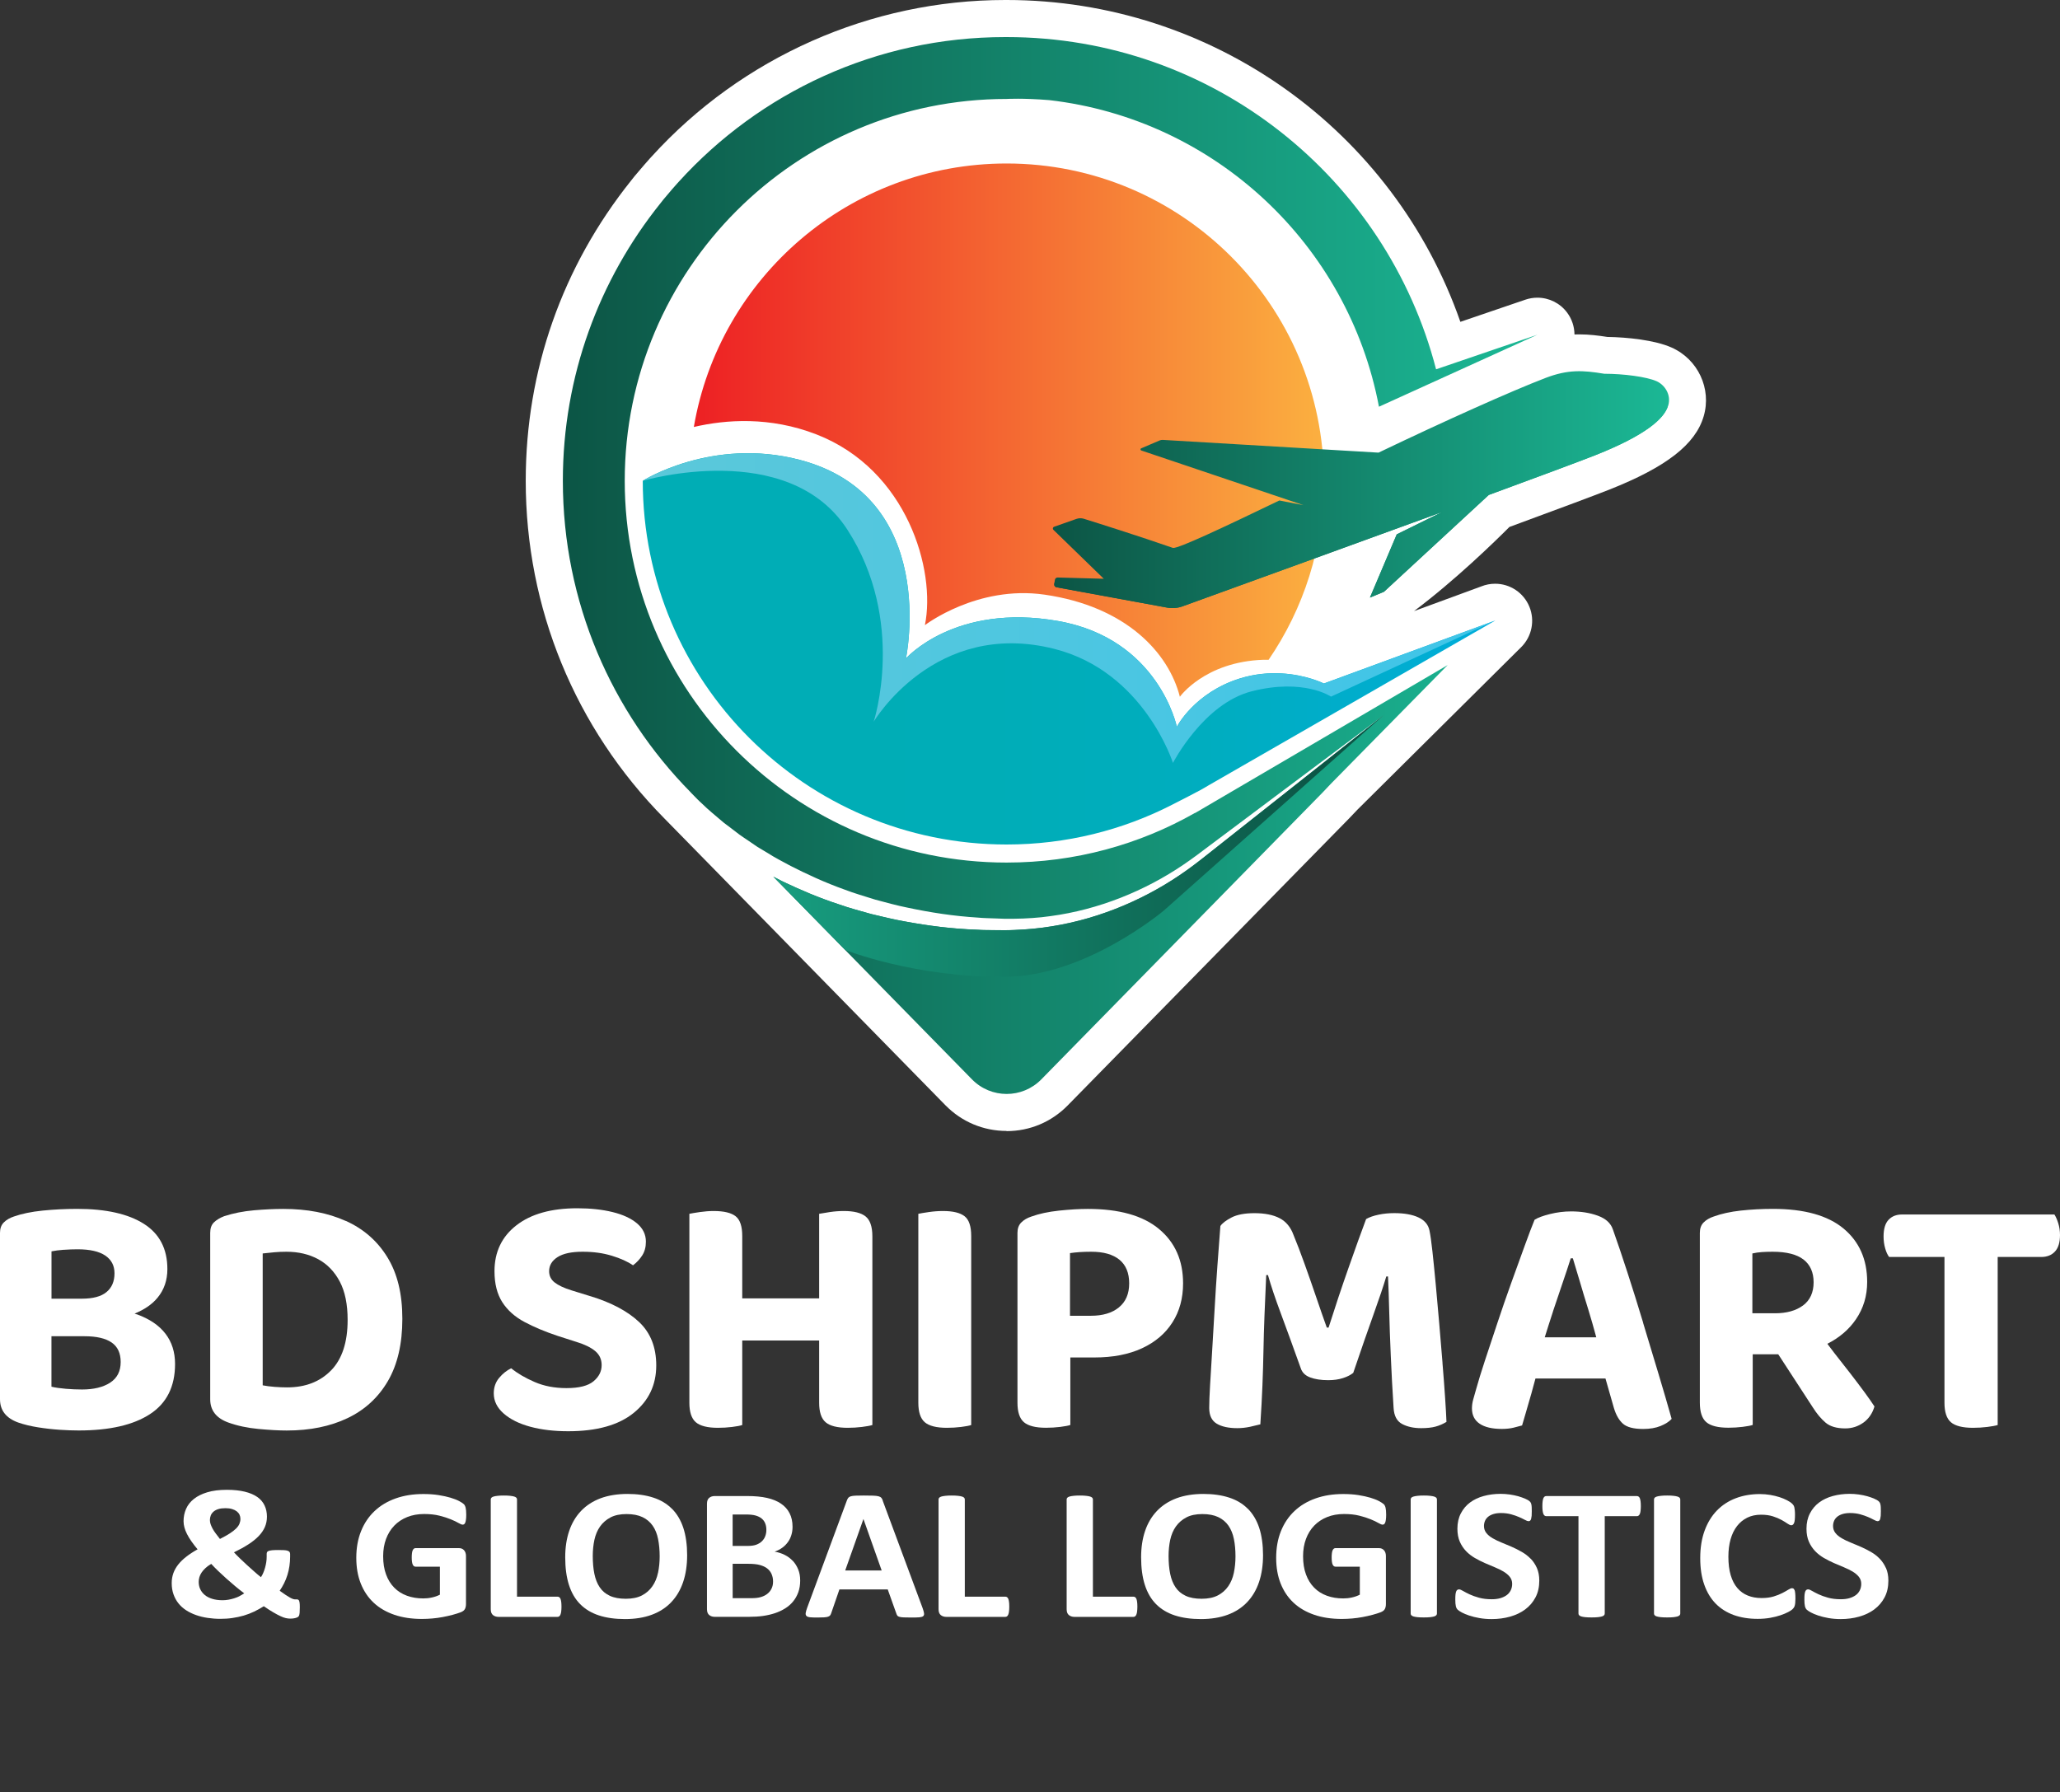 <?xml version="1.0" encoding="UTF-8"?><svg xmlns="http://www.w3.org/2000/svg" width="480" height="417.65" xmlns:xlink="http://www.w3.org/1999/xlink" viewBox="0 0 480 417.65"><rect x="0" y="0" width="480" height="417.65" fill="#333333" stroke="none"/><defs><style>.cls-1{fill:url(#linear-gradient-2);}.cls-2{fill:#fff;}.cls-3{fill:url(#linear-gradient-4);}.cls-4{fill:url(#linear-gradient-3);}.cls-5{isolation:isolate;}.cls-6{fill:url(#New_Gradient_Swatch_1-2);}.cls-7,.cls-8,.cls-9{mix-blend-mode:screen;}.cls-8{fill:url(#New_Gradient_Swatch_1-3);}.cls-10{fill:url(#linear-gradient);}.cls-11{fill:url(#New_Gradient_Swatch_1);}.cls-9{fill:url(#linear-gradient-5);}</style><linearGradient id="linear-gradient" x1="180.35" y1="174.16" x2="279.75" y2="174.16" gradientUnits="userSpaceOnUse"><stop offset="0" stop-color="#418ecc"/><stop offset="1" stop-color="#71cbd2"/></linearGradient><linearGradient id="linear-gradient-2" x1="161.67" y1="100.23" x2="308.48" y2="100.23" gradientUnits="userSpaceOnUse"><stop offset="0" stop-color="#ed2024"/><stop offset="1" stop-color="#fbb040"/></linearGradient><linearGradient id="linear-gradient-3" x1="131.14" y1="131.77" x2="358.23" y2="131.77" gradientUnits="userSpaceOnUse"><stop offset="0" stop-color="#0c5545"/><stop offset="1" stop-color="#1bb895"/></linearGradient><linearGradient id="New_Gradient_Swatch_1" x1="309.09" y1="197.18" x2="132.76" y2="197.18" gradientUnits="userSpaceOnUse"><stop offset="0" stop-color="#0c5545"/><stop offset="1" stop-color="#1bb895"/></linearGradient><linearGradient id="linear-gradient-4" x1="149.78" y1="151.21" x2="348.37" y2="151.21" gradientUnits="userSpaceOnUse"><stop offset="0" stop-color="#00adb5"/><stop offset=".41" stop-color="#00adb7"/><stop offset=".66" stop-color="#00adbf"/><stop offset=".87" stop-color="#00adce"/><stop offset="1" stop-color="#00addc"/></linearGradient><linearGradient id="linear-gradient-5" x1="329.93" y1="141.71" x2="83.52" y2="141.71" gradientUnits="userSpaceOnUse"><stop offset="0" stop-color="#41c5e7"/><stop offset="1" stop-color="#65c9d5"/></linearGradient><linearGradient id="New_Gradient_Swatch_1-2" x1="245.31" y1="114.12" x2="388.88" y2="114.12" xlink:href="#New_Gradient_Swatch_1"/><linearGradient id="New_Gradient_Swatch_1-3" x1="245.64" y1="118.13" x2="388.68" y2="118.13" xlink:href="#New_Gradient_Swatch_1"/></defs><g class="cls-5"><g id="Layer_1"><g class="cls-7"><path class="cls-2" d="M234.54,263.55c-5.39,0-10.44-2.12-14.23-5.97l-65.52-66.87c-20.81-21.08-32.29-49.03-32.29-78.67,0-25.71,8.5-49.9,24.57-69.98.15-.18.25-.31.34-.43.17-.21.33-.42.5-.63.18-.22.35-.42.53-.62l.23-.27c.88-1.05,1.8-2.11,2.77-3.2.08-.09.38-.41.38-.41h0C172.89,13.3,202.93,0,234.21,0h.33c47.94,0,90.18,30.4,105.74,75l15.16-5.17c.92-.31,1.86-.46,2.79-.46,2.67,0,5.26,1.24,6.92,3.47,1.13,1.51,1.7,3.3,1.72,5.1.36-.01.72-.02,1.09-.02,2.34,0,4.53.28,6.57.6,4.63.06,11.05.73,14.95,2.46,6.17,2.73,9.39,9.62,7.49,16.04-1.92,6.55-8.71,11.82-21.99,17.08-3.51,1.38-11.13,4.23-23.27,8.7-3.45,3.46-12.63,12.4-22.23,19.61l15.68-5.76c1.02-.41,2.11-.62,3.22-.62,3.5,0,6.65,2.11,7.98,5.35,1.33,3.23.58,6.95-1.9,9.42l-38.15,37.87s-1.94,2.05-1.98,2.08l-65.55,66.86c-3.79,3.86-8.84,5.98-14.23,5.98Z"/></g><g class="cls-7"><path class="cls-2" d="M371.68,93.73c-2.04-.9-6.76-1.53-10.79-1.53-4.43-.73-7.49-.91-12.15.87-2.84,1.09-6.74,2.73-11.25,4.72,5.63-8.07,9.61-13.68,9.61-13.68l-20.93,7.14c-10.22-39.48-46.05-68.64-88.73-68.64-.05,0-.09,0-.14,0s-.1,0-.15,0c-26.72,0-50.73,11.52-67.39,29.85-.1.11-.19.21-.29.31-.77.86-1.52,1.73-2.26,2.61-.21.26-.44.51-.64.76-.24.29-.47.6-.7.89-12.56,15.69-20.1,35.59-20.1,57.26,0,25.1,10.1,47.84,26.44,64.39l58.08,59.27c3.93,4,10.37,4,14.31,0l58.11-59.27,1.75-1.84,33.91-33.65s-.02,0-.03.02l-35.32,12.98s-.93-.47-2.53-.97c-.87-.27,2.55-6.18,7.89-14.49,12.16-6.42,28.69-23.5,28.69-23.5,10.2-3.75,18.54-6.85,22.06-8.24,10.45-4.13,14.2-7.57,14.97-10.2.7-2.34-.83-4.34-2.4-5.04Z"/></g><path class="cls-10" d="M190.05,166.76l89.69,3.8c-12.49,9.68-28.18,15.43-45.21,15.43-21.41,0-40.7-9.1-54.19-23.64l9.7,4.41Z"/><path class="cls-1" d="M308.48,112.04c0,15.47-4.75,29.84-12.88,41.71-.41-.01-.81-.01-1.21,0-13.67.46-19.47,8.62-19.47,8.62-2.6-10.22-12.5-21.06-31.56-23.8-15.66-2.25-27.85,7.11-27.85,7.11,2.61-12.77-4.13-36.22-25.25-44.44-10.87-4.23-21.16-3.47-28.59-1.74,5.94-34.86,36.31-61.4,72.87-61.4,40.84,0,73.94,33.11,73.94,73.94Z"/><path class="cls-4" d="M278.46,189.43c-12.95,7.37-27.94,11.58-43.92,11.58-49.14,0-88.97-39.83-88.97-88.97S185.4,23.06,234.54,23.06c0,0,3.78-.23,9.93.27,38.63,4.45,69.71,33.7,76.84,71.45l36.92-16.78-23.61,8.06c-11.53-44.53-51.95-77.42-100.08-77.42-.05,0-.1,0-.15,0-.06,0-.12,0-.17,0-30.13,0-57.23,12.99-76.02,33.67-.11.12-.22.23-.32.35-.87.97-1.72,1.95-2.55,2.95-.24.29-.49.56-.72.85-.27.33-.52.67-.79,1-14.18,17.7-22.67,40.14-22.67,64.58,0,28.32,11.39,53.96,29.82,72.63h-.02l1.56,1.59s.06.06.08.08c.11.11.23.22.35.34.49.46,1.09,1.03,1.82,1.71.71.66,1.54,1.32,2.46,2.12.47.4.95.81,1.47,1.24.54.41,1.11.84,1.71,1.29.59.46,1.2.93,1.84,1.41.65.47,1.35.93,2.06,1.41.71.48,1.44.99,2.2,1.5.78.47,1.59.95,2.42,1.45,1.62,1.05,3.44,1.97,5.3,2.98,3.78,1.92,7.96,3.87,12.56,5.51,2.27.88,4.69,1.56,7.14,2.34,2.48.66,5,1.37,7.62,1.89,5.22,1.11,10.69,1.96,16.29,2.3,1.39.14,2.8.14,4.22.2l2.12.08c.67.01,1.43-.01,2.13-.01,1.33,0,2.87-.08,4.26-.17l2.1-.18,2.1-.26c11.27-1.5,22.09-5.94,30.95-11.96,2.21-1.49,4.32-3.1,6.41-4.68,2.08-1.55,4.12-3.09,6.11-4.57,3.98-2.98,7.73-5.8,11.19-8.39,12.56-9.4,21.33-15.97,22.87-17.12-1.5,1.19-10.1,7.98-22.41,17.72-3.39,2.68-7.07,5.59-10.97,8.67-1.95,1.54-3.94,3.13-5.99,4.74-2.04,1.61-4.11,3.29-6.35,4.88-8.87,6.37-19.84,11.24-31.45,13.09l-2.19.32-2.21.25c-1.48.13-2.83.24-4.36.29-.73.02-1.41.06-2.19.06l-2.16-.02c-1.45-.02-2.9.01-4.33-.1-5.76-.19-11.39-.93-16.78-1.92-2.71-.47-5.33-1.13-7.9-1.74-2.55-.73-5.05-1.37-7.43-2.22-4.8-1.56-9.2-3.46-13.18-5.36-.75-.38-1.48-.76-2.2-1.13l46.3,47.24c4.44,4.52,11.7,4.52,16.14,0l65.54-66.85,1.97-2.08,27.18-27.63s-57.82,33.89-58.78,34.44l-.06.04Z"/><path class="cls-11" d="M322.28,166.76l-51.12,45.45s-18.28,15.4-36.94,15.4h-.02c-21.04.23-37.27-6.24-37.27-6.24l-16.75-17.09c.72.37,1.45.75,2.2,1.13,3.98,1.9,8.38,3.8,13.18,5.36,2.38.85,4.88,1.49,7.43,2.22,2.57.61,5.19,1.27,7.9,1.74,5.4,1,11.03,1.73,16.78,1.92,1.43.11,2.87.07,4.33.1l2.16.02c.78,0,1.45-.04,2.19-.06,1.54-.05,2.89-.16,4.36-.29l2.21-.25,2.19-.32c11.61-1.85,22.58-6.72,31.45-13.09,2.24-1.59,4.3-3.27,6.35-4.88,2.04-1.61,4.04-3.2,5.99-4.74,3.9-3.08,7.57-5.99,10.97-8.67,11.16-8.83,19.26-15.23,21.8-17.24l.44-.35h0s.17-.13.17-.13Z"/><path class="cls-3" d="M348.37,144.63l-66.84,38.43c-2.03,1.27-6.1,3.27-8.24,4.38l-.13.07c-11.58,5.94-24.71,9.29-38.62,9.29-46.82,0-84.77-37.95-84.77-84.77,0,0,16.12-10.21,36.53-4.88,32.75,8.57,24.79,46.29,24.79,46.29,0,0,11.39-12.97,35.47-8.72,23.45,4.14,27.65,24.65,27.65,24.65,0,0,4.06-7.96,14.73-11.28,7.01-2.16,13.24-.97,16.69.1,1.8.57,2.85,1.09,2.85,1.09l39.88-14.66Z"/><path class="cls-9" d="M348.37,144.63l-38.23,17.71s-6.32-4.34-18.49-1.24c-11.22,2.86-18.34,16.69-18.34,16.69,0,0-6.73-21.29-27.65-26.58-27.85-7.05-42.08,16.97-42.08,16.97,0,0,7.67-23.45-6.16-44.79-13.83-21.34-47.64-11.35-47.64-11.35,0,0,16.12-10.21,36.53-4.88,32.75,8.57,24.79,46.29,24.79,46.29,0,0,11.39-12.97,35.47-8.72,23.45,4.14,27.65,24.65,27.65,24.65,0,0,4.06-7.96,14.73-11.28,7.01-2.16,13.24-.97,16.69.1,1.8.57,2.85,1.09,2.85,1.09l39.88-14.66Z"/><path class="cls-6" d="M388.68,94.54c-.88,2.97-5.11,6.84-16.89,11.51-3.97,1.56-13.38,5.06-24.89,9.29l-24.43,22.57-3.26,1.35,6.25-14.74,10.59-5.21c-4.87,1.78-53.99,19.65-60.41,21.95-1.2.46-2.5.55-3.76.32l-25.73-4.73c-.32-.07-.55-.38-.5-.72l.05-.34.1-.67c.05-.32.34-.55.64-.54l10.75.29-11.73-11.4c-.23-.23-.14-.6.14-.71l5.23-1.84c.53-.19,1.11-.2,1.65-.05,2.92.91,12.93,4.06,20.85,6.82,1.3.13,11.54-4.68,24.77-11.06l5.63,1.09-37.8-12.74c-.23-.08-.25-.41-.02-.5l4.3-1.84c.23-.1.47-.14.72-.13l50.28,2.97c15.51-7.43,30.88-14.32,38.9-17.4,5.25-2.01,8.7-1.81,13.7-.98,4.56,0,9.88.71,12.18,1.73,1.79.79,3.5,3.04,2.72,5.69Z"/><path class="cls-8" d="M388.68,94.54c-.88,2.97-5.11,6.84-16.89,11.51-3.97,1.56-13.38,5.06-24.89,9.29l-24.43,22.57-3.26,1.35,6.25-14.74,10.59-5.21c-4.87,1.78-53.99,19.65-60.41,21.95-1.2.46-2.5.55-3.76.32l-25.73-4.73c-.32-.07-.55-.38-.5-.72l.05-.34s26.07,4.71,27.41,4.67c1.36-.05,103.76-39.03,103.76-39.03,0,0,9.55-3.58,11.81-6.9Z"/><path class="cls-2" d="M31.87,306.29c-.16-.06-.34-.11-.51-.17,2.28-.94,4.09-2.16,5.37-3.73,1.51-1.84,2.27-4.05,2.27-6.65,0-4.7-1.82-8.22-5.47-10.54-3.65-2.32-8.83-3.49-15.53-3.49-2.76,0-5.45.14-8.07.4-2.62.27-4.85.73-6.69,1.38-.97.32-1.76.78-2.35,1.38-.6.59-.89,1.41-.89,2.43v38.76c0,2.59,1.4,4.41,4.22,5.43,1.4.49,2.96.86,4.66,1.13,1.7.27,3.38.46,5.03.57,1.65.11,3.12.16,4.42.16,7.19,0,12.73-1.27,16.62-3.81,3.89-2.54,5.84-6.43,5.84-11.68,0-2.76-.74-5.11-2.23-7.05-1.49-1.95-3.72-3.46-6.69-4.54ZM14.84,291.25c1.14-.08,2.22-.12,3.24-.12,2.86,0,5.01.49,6.45,1.46,1.43.97,2.15,2.35,2.15,4.13,0,1.89-.62,3.35-1.87,4.38-1.24,1.03-3.16,1.54-5.76,1.54h-7.05v-11.03c.76-.16,1.7-.28,2.84-.37ZM25.66,322.22c-1.65,1.05-3.83,1.58-6.53,1.58-1.19,0-2.45-.05-3.77-.16-1.33-.11-2.45-.27-3.37-.49v-11.76h7.7c2.81,0,4.92.49,6.32,1.46,1.41.97,2.11,2.49,2.11,4.54,0,2.16-.82,3.77-2.47,4.82Z"/><path class="cls-2" d="M80.55,284.52c-4.14-1.87-8.99-2.8-14.55-2.8-2.06,0-4.33.11-6.81.32-2.49.22-4.81.68-6.97,1.38-.97.38-1.76.85-2.35,1.42-.6.57-.89,1.39-.89,2.47v38.76c0,2.59,1.4,4.41,4.22,5.43,2.11.76,4.46,1.26,7.05,1.5s4.78.36,6.57.36c5.4,0,10.12-.96,14.15-2.88,4.03-1.92,7.16-4.8,9.41-8.64,2.24-3.84,3.37-8.68,3.37-14.51s-1.16-10.57-3.49-14.35c-2.32-3.78-5.55-6.61-9.69-8.47ZM77.15,319.34c-2.57,2.65-5.99,3.97-10.26,3.97-.92,0-1.89-.04-2.92-.12-1.03-.08-1.95-.2-2.76-.36v-30.73c.92-.11,1.82-.2,2.72-.28.89-.08,1.82-.12,2.8-.12,2.81,0,5.28.58,7.42,1.74,2.13,1.16,3.81,2.91,5.03,5.23,1.22,2.32,1.82,5.3,1.82,8.92,0,5.19-1.28,9.11-3.85,11.76Z"/><path class="cls-2" d="M137.6,302.07l-4.46-1.38c-1.73-.54-3.03-1.15-3.89-1.82-.86-.67-1.3-1.55-1.3-2.63,0-1.35.65-2.44,1.95-3.28,1.3-.84,3.24-1.26,5.84-1.26s4.76.31,6.81.93c2.05.62,3.7,1.37,4.95,2.23.86-.65,1.58-1.42,2.15-2.31.57-.89.85-1.96.85-3.2,0-1.67-.69-3.09-2.07-4.26-1.38-1.16-3.27-2.04-5.68-2.63-2.41-.59-5.15-.89-8.23-.89-6.05,0-10.78,1.32-14.19,3.97-3.41,2.65-5.11,6.22-5.11,10.7,0,2.92.61,5.32,1.82,7.22,1.22,1.89,2.95,3.43,5.19,4.62,2.24,1.19,4.82,2.27,7.74,3.24l4.3,1.38c1.95.59,3.42,1.31,4.42,2.15,1,.84,1.5,1.93,1.5,3.28,0,1.46-.64,2.72-1.91,3.77-1.27,1.05-3.36,1.58-6.28,1.58-2.76,0-5.23-.47-7.42-1.42-2.19-.95-4.01-2.01-5.47-3.2-1.03.49-1.96,1.23-2.8,2.23-.84,1-1.26,2.2-1.26,3.61,0,1.78.77,3.35,2.31,4.7,1.54,1.35,3.61,2.38,6.2,3.08,2.59.7,5.54,1.05,8.84,1.05,6.65,0,11.73-1.42,15.24-4.26,3.51-2.84,5.27-6.53,5.27-11.07,0-4.22-1.32-7.58-3.97-10.1-2.65-2.51-6.43-4.53-11.35-6.04Z"/><path class="cls-2" d="M196.62,282.21c-1.08,0-2.16.08-3.24.24-1.08.16-1.92.3-2.51.41v19.7h-17.92v-14.51c0-2.27-.51-3.81-1.54-4.62-1.03-.81-2.73-1.22-5.11-1.22-1.03,0-2.1.08-3.2.24-1.11.16-1.93.3-2.47.41v44.03c0,2.16.5,3.68,1.5,4.54,1,.86,2.72,1.3,5.15,1.3,1.14,0,2.24-.07,3.32-.2,1.08-.14,1.87-.28,2.35-.45v-19.7h17.92v14.51c0,2.16.5,3.68,1.5,4.54,1,.86,2.72,1.3,5.15,1.3,1.14,0,2.24-.07,3.32-.2,1.08-.14,1.89-.28,2.43-.45v-43.95c0-2.27-.53-3.82-1.58-4.66-1.05-.84-2.74-1.26-5.07-1.26Z"/><path class="cls-2" d="M219.73,282.21c-1.08,0-2.18.08-3.28.24-1.11.16-1.93.3-2.47.41v44.03c0,2.16.5,3.68,1.5,4.54,1,.86,2.72,1.3,5.15,1.3,1.14,0,2.24-.07,3.32-.2,1.08-.14,1.87-.28,2.35-.45v-44.03c0-2.27-.51-3.81-1.54-4.62-1.03-.81-2.7-1.22-5.03-1.22Z"/><path class="cls-2" d="M270.04,286.38c-3.76-3.11-9.28-4.66-16.58-4.66-2,0-4.24.14-6.73.4-2.49.27-4.62.73-6.41,1.38-.97.32-1.76.78-2.35,1.38-.6.59-.89,1.41-.89,2.43v39.57c0,2.16.5,3.68,1.5,4.54,1,.86,2.72,1.3,5.15,1.3,1.14,0,2.24-.07,3.32-.2,1.08-.14,1.87-.28,2.35-.45v-15.73h5.6c4.32,0,8.03-.72,11.11-2.15,3.08-1.43,5.45-3.45,7.09-6.04,1.65-2.59,2.47-5.62,2.47-9.08,0-5.35-1.88-9.58-5.64-12.69ZM260.72,304.67c-1.6,1.3-3.77,1.95-6.53,1.95h-4.87v-14.6c.76-.11,1.53-.19,2.31-.24.78-.05,1.66-.08,2.64-.08,2.87,0,5.05.62,6.57,1.86,1.51,1.24,2.27,3.08,2.27,5.51s-.8,4.3-2.39,5.59Z"/><path class="cls-2" d="M336.12,317.6c-.24-3-.5-6.08-.77-9.24-.27-3.16-.54-6.19-.81-9.08-.27-2.89-.53-5.45-.77-7.66-.24-2.22-.47-3.84-.69-4.87-.27-1.35-1.12-2.36-2.55-3.04-1.43-.67-3.31-1.01-5.64-1.01-1.3,0-2.53.12-3.69.37-1.16.24-2.12.58-2.88,1.01-1.14,3.03-2.5,6.81-4.09,11.35-1.6,4.54-3.15,9.19-4.66,13.95h-.41c-.76-2.11-1.58-4.47-2.47-7.09-.89-2.62-1.8-5.22-2.72-7.78-.92-2.57-1.78-4.82-2.59-6.77-.65-1.78-1.72-3.07-3.2-3.85-1.49-.78-3.45-1.18-5.88-1.18-2.27,0-4.05.34-5.35,1.01-1.3.68-2.16,1.34-2.59,1.99-.22,2.81-.45,5.88-.69,9.2-.24,3.32-.46,6.69-.65,10.09-.19,3.41-.38,6.64-.57,9.69-.19,3.06-.35,5.76-.49,8.11-.14,2.35-.2,4.12-.2,5.31,0,1.73.58,2.95,1.74,3.65,1.16.7,2.77,1.05,4.82,1.05.97,0,1.96-.11,2.96-.32,1-.22,1.8-.41,2.39-.57.22-3.3.38-6.32.49-9.08.11-2.76.19-5.47.24-8.15.05-2.68.13-5.42.24-8.23.11-2.81.24-5.92.4-9.32h.41c.7,2.49,1.69,5.43,2.96,8.84,1.27,3.41,2.82,7.68,4.66,12.81.32,1.03,1.05,1.76,2.19,2.19,1.14.43,2.54.65,4.22.65,1.3,0,2.44-.16,3.45-.49,1-.32,1.8-.73,2.39-1.22,1.89-5.57,3.47-10.12,4.74-13.66,1.27-3.54,2.26-6.47,2.96-8.8h.4c.11,2.27.2,4.99.28,8.15.08,3.16.2,6.65.37,10.46.16,3.81.38,7.82.65,12.04.11,1.84.77,3.08,1.99,3.73,1.22.65,2.69.97,4.42.97,1.35,0,2.47-.12,3.36-.36s1.74-.61,2.55-1.1c-.05-1.4-.16-3.3-.32-5.68-.16-2.38-.36-5.07-.61-8.07Z"/><path class="cls-2" d="M382.87,308.24c-1.24-4.11-2.47-8.04-3.69-11.8-1.22-3.76-2.34-7.07-3.36-9.93-.49-1.46-1.65-2.53-3.49-3.2-1.84-.68-3.92-1.01-6.24-1.01-1.62,0-3.26.2-4.91.61-1.65.41-2.85.85-3.61,1.34-.6,1.46-1.37,3.49-2.31,6.08-.95,2.59-1.97,5.43-3.08,8.51-1.11,3.08-2.19,6.2-3.24,9.37-1.05,3.16-2.03,6.09-2.92,8.8-.89,2.7-1.58,4.95-2.07,6.73-.27.92-.5,1.73-.69,2.43-.19.7-.28,1.38-.28,2.03,0,1.57.59,2.76,1.78,3.57,1.19.81,2.92,1.22,5.19,1.22,1.03,0,1.92-.1,2.68-.28.76-.19,1.43-.37,2.03-.53.27-.86.54-1.78.81-2.76s.57-2,.89-3.08c.33-1.08.63-2.19.93-3.32.16-.61.32-1.2.49-1.78h16.31l1.97,6.89c.49,1.62,1.19,2.84,2.11,3.65.92.81,2.49,1.22,4.7,1.22,1.57,0,2.92-.23,4.05-.69,1.13-.46,2-1.01,2.59-1.66-.86-3.08-1.88-6.55-3.04-10.42-1.16-3.86-2.36-7.85-3.61-11.96ZM361.86,305.6c.76-2.3,1.5-4.5,2.23-6.61.73-2.11,1.36-4.03,1.91-5.76h.49c.49,1.57,1.03,3.36,1.62,5.39.59,2.03,1.24,4.18,1.95,6.45.65,2.12,1.28,4.31,1.89,6.57h-12.01c.63-2,1.26-4.01,1.93-6.04Z"/><path class="cls-2" d="M431.15,320.07c-1.22-1.57-2.49-3.19-3.81-4.87-.53-.67-1.03-1.37-1.55-2.05,2.78-1.41,5.01-3.29,6.65-5.69,1.76-2.57,2.63-5.47,2.63-8.72,0-5.24-1.84-9.39-5.51-12.45-3.68-3.05-9.16-4.58-16.46-4.58-2.59,0-5.1.14-7.5.4-2.41.27-4.5.73-6.28,1.38-.97.32-1.76.78-2.35,1.38-.6.59-.89,1.41-.89,2.43v39.57c0,2.16.5,3.68,1.5,4.54s2.72,1.3,5.15,1.3c1.14,0,2.24-.07,3.32-.2,1.08-.14,1.87-.28,2.35-.45v-16.46h5.95l8.07,12.4c.92,1.46,1.91,2.64,2.96,3.53,1.05.89,2.58,1.34,4.58,1.34,1.57,0,2.97-.45,4.22-1.34,1.24-.89,2.11-2.15,2.59-3.77-.6-.92-1.38-2.04-2.35-3.36-.97-1.32-2.07-2.77-3.28-4.34ZM408.32,292.1c.7-.16,1.43-.27,2.19-.32.76-.05,1.59-.08,2.51-.08,3.24,0,5.65.61,7.22,1.82,1.57,1.22,2.35,2.99,2.35,5.31s-.82,4.18-2.47,5.39c-1.65,1.22-3.83,1.82-6.53,1.82h-5.27v-13.95Z"/><path class="cls-2" d="M479.59,285.05c-.27-.86-.57-1.54-.89-2.03h-35.51c-1.3,0-2.34.4-3.12,1.22-.78.81-1.18,2.11-1.18,3.89,0,.97.12,1.89.37,2.76.24.86.55,1.54.93,2.03h12.89v33.97c0,2.16.5,3.68,1.5,4.54,1,.86,2.72,1.3,5.15,1.3,1.14,0,2.24-.07,3.32-.2,1.08-.14,1.89-.28,2.43-.45v-39.16h10.14c1.35,0,2.42-.42,3.2-1.26.78-.84,1.18-2.12,1.18-3.85,0-.97-.14-1.89-.41-2.76Z"/><path class="cls-2" d="M69.57,372.86c-.09-.1-.21-.15-.36-.15h-.47c-.12,0-.28-.03-.46-.09-.19-.06-.42-.16-.7-.32-.28-.15-.61-.36-1.01-.62-.39-.26-.86-.59-1.4-.98.37-.54.71-1.11,1.02-1.73.31-.62.57-1.26.78-1.94.21-.68.37-1.37.47-2.08s.16-1.41.16-2.11v-.7c0-.19-.04-.35-.13-.47-.09-.12-.23-.22-.44-.29-.21-.07-.49-.12-.85-.14-.36-.02-.8-.03-1.34-.03-.57,0-1.04.02-1.4.05-.36.04-.64.09-.83.16-.19.07-.32.17-.38.28-.06.12-.09.25-.09.41v.67c0,.42-.03.85-.1,1.28-.07.44-.16.86-.28,1.28-.12.42-.25.82-.42,1.2-.16.38-.34.71-.54,1-.53-.42-1.07-.88-1.62-1.37-.56-.49-1.11-.99-1.66-1.49-.55-.5-1.08-1-1.6-1.5-.52-.5-.98-.98-1.4-1.43,1.28-.62,2.4-1.24,3.36-1.86.96-.62,1.76-1.26,2.4-1.93.64-.67,1.12-1.37,1.44-2.11.32-.74.48-1.55.48-2.42,0-.97-.19-1.85-.56-2.62-.37-.78-.93-1.43-1.69-1.96-.76-.53-1.72-.94-2.9-1.23-1.17-.29-2.57-.44-4.19-.44-1.78,0-3.3.19-4.57.58-1.27.38-2.31.9-3.13,1.56-.82.65-1.42,1.42-1.81,2.32-.39.89-.58,1.85-.58,2.86,0,.48.07.96.2,1.45.13.49.33,1,.6,1.53.27.54.61,1.1,1.02,1.69.41.59.89,1.21,1.45,1.88-.99.55-1.86,1.12-2.61,1.7-.75.58-1.38,1.19-1.89,1.83-.51.64-.89,1.32-1.15,2.04-.25.72-.38,1.48-.38,2.3,0,.96.14,1.83.42,2.62s.66,1.49,1.16,2.11c.49.62,1.09,1.15,1.78,1.6.7.45,1.46.82,2.31,1.12.84.3,1.74.52,2.7.66s1.94.22,2.94.22,1.98-.06,2.87-.2c.9-.13,1.77-.32,2.61-.56.84-.25,1.65-.56,2.42-.93.77-.37,1.52-.79,2.25-1.25.83.58,1.57,1.06,2.2,1.42.63.37,1.19.67,1.67.89.48.23.9.38,1.26.46.36.08.71.12,1.05.12.43,0,.8-.04,1.11-.12s.53-.17.66-.26c.13-.09.22-.21.28-.36.05-.15.09-.37.12-.67.02-.31.04-.73.04-1.26,0-.51-.02-.89-.07-1.15-.05-.26-.12-.44-.21-.54ZM49.11,353.15c.14-.34.36-.64.65-.89s.67-.45,1.12-.59c.46-.14,1.01-.21,1.66-.21.59,0,1.1.07,1.53.2.43.13.8.31,1.09.53.29.23.51.49.65.79.14.3.21.63.21.98,0,.39-.08.77-.23,1.14-.15.37-.42.74-.79,1.11-.37.37-.86.75-1.47,1.14-.61.39-1.37.82-2.28,1.28-.37-.46-.7-.9-1-1.3s-.54-.78-.73-1.13c-.19-.36-.34-.7-.45-1.02-.11-.33-.16-.64-.16-.95,0-.39.07-.76.21-1.1ZM55.82,371.96c-.39.2-.81.36-1.25.5-.44.14-.89.25-1.34.33-.46.08-.92.12-1.38.12-.9,0-1.69-.11-2.38-.32-.69-.21-1.26-.5-1.73-.88-.46-.38-.82-.83-1.07-1.35-.25-.52-.37-1.1-.37-1.72,0-.38.05-.75.16-1.11s.28-.72.51-1.07.53-.69.89-1.03c.36-.34.81-.67,1.36-.99.48.52,1.02,1.08,1.63,1.66.61.59,1.25,1.18,1.91,1.77.66.59,1.35,1.19,2.05,1.77.7.59,1.4,1.14,2.1,1.66-.34.23-.71.45-1.1.64Z"/><path class="cls-2" d="M108.06,350.51c-.21-.2-.58-.44-1.1-.72-.53-.28-1.19-.53-1.98-.77-.8-.24-1.73-.44-2.79-.61-1.07-.17-2.25-.25-3.55-.25-2.36,0-4.51.34-6.43,1.02-1.92.68-3.57,1.66-4.93,2.95-1.36,1.28-2.41,2.84-3.15,4.68-.74,1.84-1.11,3.91-1.11,6.21s.35,4.23,1.04,5.99c.7,1.76,1.7,3.26,3.01,4.48,1.31,1.23,2.92,2.16,4.81,2.81,1.89.65,4.04.97,6.43.97.82,0,1.63-.04,2.44-.11.81-.07,1.62-.18,2.41-.33.8-.15,1.56-.32,2.31-.52s1.36-.4,1.87-.59c.5-.19.83-.45,1-.77.16-.33.24-.71.24-1.14v-11.21c0-.29-.04-.55-.12-.77-.08-.23-.19-.42-.34-.58-.15-.16-.32-.28-.51-.36-.19-.08-.41-.12-.66-.12h-10.13c-.14,0-.26.04-.37.12s-.2.2-.28.37-.14.39-.17.66c-.04.28-.06.62-.06,1.02,0,.78.08,1.34.23,1.66.15.33.37.49.65.49h5.68v6.53c-.57.29-1.19.51-1.85.65-.66.15-1.34.22-2.02.22-1.39,0-2.66-.21-3.81-.63-1.15-.42-2.14-1.04-2.95-1.87-.82-.83-1.46-1.85-1.91-3.08-.46-1.23-.68-2.64-.68-4.25,0-1.47.22-2.81.67-4.02.45-1.21,1.09-2.25,1.92-3.11.83-.86,1.84-1.53,3.01-2,1.17-.47,2.49-.71,3.94-.71,1.36,0,2.55.13,3.58.39,1.03.26,1.91.54,2.65.85.74.3,1.34.59,1.78.85.45.26.77.39.97.39.14,0,.26-.04.36-.11.1-.07.19-.2.26-.38.07-.18.12-.42.16-.73.04-.3.06-.67.06-1.09,0-.73-.05-1.27-.14-1.64-.09-.37-.24-.66-.45-.86Z"/><path class="cls-2" d="M130.6,372.59c-.08-.18-.17-.31-.29-.39-.12-.08-.25-.12-.41-.12h-9.43v-22.66c0-.15-.05-.28-.15-.39-.1-.12-.27-.21-.5-.28-.23-.07-.54-.13-.93-.17-.39-.05-.88-.07-1.48-.07s-1.08.02-1.47.07c-.39.04-.71.1-.94.17-.23.07-.4.17-.5.28-.1.12-.15.25-.15.39v25.57c0,.64.17,1.1.52,1.38.35.28.78.42,1.29.42h13.74c.15,0,.29-.04.41-.13.12-.09.21-.23.29-.42.08-.2.14-.44.17-.74.04-.3.06-.66.06-1.1s-.02-.8-.06-1.1c-.04-.3-.1-.54-.17-.72Z"/><path class="cls-2" d="M156.56,351.6c-1.17-1.18-2.62-2.05-4.36-2.61-1.74-.57-3.74-.85-6.01-.85s-4.47.34-6.27,1.02c-1.8.68-3.31,1.66-4.53,2.94-1.22,1.28-2.14,2.83-2.76,4.65-.62,1.82-.93,3.87-.93,6.15,0,2.48.29,4.63.87,6.44.58,1.81,1.45,3.31,2.61,4.48,1.16,1.17,2.61,2.05,4.35,2.62,1.74.57,3.77.86,6.11.86s4.45-.34,6.25-1.01c1.8-.67,3.31-1.65,4.53-2.94,1.22-1.28,2.14-2.85,2.76-4.69.62-1.84.93-3.93.93-6.27s-.3-4.55-.89-6.34c-.59-1.79-1.48-3.28-2.64-4.45ZM153.32,366.52c-.25,1.2-.69,2.25-1.31,3.14s-1.43,1.61-2.43,2.13c-1,.52-2.26.78-3.75.78s-2.74-.23-3.73-.69c-.99-.46-1.78-1.12-2.36-1.99-.59-.87-1-1.92-1.25-3.15-.25-1.23-.37-2.61-.37-4.15,0-1.32.13-2.57.38-3.75.26-1.18.69-2.22,1.31-3.1.62-.88,1.43-1.59,2.43-2.12,1-.53,2.26-.79,3.75-.79s2.72.24,3.71.71c.99.47,1.78,1.14,2.38,2,.6.86,1.02,1.9,1.26,3.11s.37,2.56.37,4.04c0,1.35-.13,2.62-.38,3.82Z"/><path class="cls-2" d="M184.73,363.75c-.53-.57-1.16-1.04-1.88-1.4-.72-.36-1.5-.62-2.35-.76.66-.23,1.26-.54,1.77-.91.52-.38.95-.81,1.31-1.31.36-.49.63-1.04.81-1.64.19-.6.28-1.24.28-1.93,0-1.22-.23-2.28-.7-3.18-.46-.9-1.13-1.64-2.01-2.23-.87-.59-1.95-1.03-3.22-1.32-1.28-.29-2.83-.44-4.67-.44h-7.53c-.51,0-.94.14-1.29.42-.35.28-.52.74-.52,1.38v24.55c0,.64.17,1.1.52,1.38.35.28.78.42,1.29.42h7.97c1.21,0,2.3-.07,3.28-.21.98-.14,1.9-.35,2.77-.64.87-.29,1.66-.66,2.38-1.11.72-.45,1.34-.99,1.85-1.61.52-.62.92-1.34,1.22-2.16.29-.81.44-1.72.44-2.72s-.15-1.82-.46-2.59c-.31-.77-.73-1.44-1.26-2.01ZM170.72,352.93h3.08c.94,0,1.7.08,2.26.24.56.16,1.03.39,1.4.69.37.3.65.67.83,1.12.19.45.28.96.28,1.53,0,.51-.08.99-.25,1.45-.17.46-.43.86-.78,1.2-.35.34-.78.61-1.31.81-.53.2-1.23.29-2.11.29h-3.41v-7.31ZM179.77,370.22c-.24.49-.57.89-1,1.22-.42.33-.93.57-1.51.74-.58.17-1.29.25-2.14.25h-4.4v-8.01h3.62c1.11,0,2.02.09,2.71.28.7.19,1.27.46,1.71.8.45.35.79.78,1.02,1.3s.35,1.1.35,1.75-.12,1.18-.36,1.67Z"/><path class="cls-2" d="M205.7,349.7c-.09-.28-.2-.49-.34-.65-.13-.16-.35-.28-.65-.36-.3-.08-.72-.13-1.26-.15-.54-.02-1.27-.03-2.18-.03-.79,0-1.42.01-1.9.03-.48.02-.85.07-1.12.15-.27.08-.47.2-.59.35-.12.15-.23.35-.32.6l-9.25,24.99c-.19.51-.3.91-.35,1.22-.05.3,0,.54.16.71.15.17.43.27.83.32.4.04.96.06,1.67.06.66,0,1.2-.02,1.61-.04.41-.03.73-.08.95-.16.22-.08.39-.19.49-.33.1-.14.18-.31.24-.51l1.9-5.51h11.26l2.02,5.66c.06.19.14.34.23.46s.25.21.49.27c.23.07.57.11,1.01.13.44.02,1.05.03,1.84.03s1.35-.02,1.78-.05c.43-.04.73-.13.9-.28.17-.15.23-.38.19-.68-.05-.31-.16-.72-.35-1.24l-9.27-24.96ZM196.94,365.98l4.24-11.97h.02l4.24,11.97h-8.51Z"/><path class="cls-2" d="M234.94,372.59c-.08-.18-.17-.31-.29-.39-.12-.08-.25-.12-.41-.12h-9.43v-22.66c0-.15-.05-.28-.15-.39-.1-.12-.27-.21-.5-.28-.23-.07-.54-.13-.93-.17-.39-.05-.88-.07-1.48-.07s-1.08.02-1.47.07c-.39.04-.71.1-.94.17-.23.07-.4.17-.5.28-.1.12-.15.25-.15.39v25.57c0,.64.17,1.1.52,1.38.35.28.78.42,1.29.42h13.74c.15,0,.29-.04.41-.13.12-.09.21-.23.29-.42.08-.2.14-.44.17-.74.04-.3.06-.66.06-1.1s-.02-.8-.06-1.1c-.04-.3-.1-.54-.17-.72Z"/><path class="cls-2" d="M264.79,372.59c-.08-.18-.17-.31-.29-.39-.12-.08-.25-.12-.41-.12h-9.43v-22.66c0-.15-.05-.28-.15-.39s-.27-.21-.5-.28c-.23-.07-.54-.13-.93-.17-.39-.05-.88-.07-1.48-.07s-1.08.02-1.47.07c-.39.04-.71.1-.94.17-.23.07-.4.17-.5.28s-.15.25-.15.39v25.57c0,.64.17,1.1.52,1.38.35.28.78.42,1.29.42h13.74c.16,0,.29-.04.41-.13.12-.09.21-.23.29-.42.08-.2.14-.44.17-.74s.06-.66.06-1.1-.02-.8-.06-1.1-.1-.54-.17-.72Z"/><path class="cls-2" d="M290.75,351.6c-1.17-1.18-2.62-2.05-4.36-2.61-1.74-.57-3.74-.85-6.01-.85s-4.47.34-6.27,1.02c-1.8.68-3.31,1.66-4.53,2.94-1.22,1.28-2.14,2.83-2.76,4.65-.62,1.82-.93,3.87-.93,6.15,0,2.48.29,4.63.87,6.44.58,1.81,1.45,3.31,2.61,4.48,1.16,1.17,2.61,2.05,4.35,2.62,1.74.57,3.77.86,6.11.86s4.45-.34,6.25-1.01c1.8-.67,3.31-1.65,4.53-2.94,1.22-1.28,2.14-2.85,2.76-4.69.62-1.84.93-3.93.93-6.27s-.3-4.55-.89-6.34c-.59-1.79-1.48-3.28-2.64-4.45ZM287.5,366.52c-.25,1.2-.69,2.25-1.31,3.14-.62.9-1.43,1.61-2.43,2.13-1.01.52-2.26.78-3.76.78s-2.74-.23-3.73-.69c-.99-.46-1.78-1.12-2.36-1.99-.59-.87-1-1.92-1.25-3.15-.25-1.23-.37-2.61-.37-4.15,0-1.32.13-2.57.38-3.75.26-1.18.69-2.22,1.31-3.1.62-.88,1.43-1.59,2.43-2.12,1-.53,2.26-.79,3.75-.79s2.72.24,3.71.71c.99.47,1.78,1.14,2.38,2,.59.86,1.02,1.9,1.26,3.11.25,1.21.37,2.56.37,4.04,0,1.35-.13,2.62-.38,3.82Z"/><path class="cls-2" d="M322.39,350.51c-.21-.2-.58-.44-1.1-.72-.53-.28-1.19-.53-1.98-.77-.8-.24-1.73-.44-2.79-.61-1.07-.17-2.25-.25-3.54-.25-2.37,0-4.51.34-6.43,1.02-1.92.68-3.57,1.66-4.93,2.95-1.36,1.28-2.41,2.84-3.15,4.68s-1.11,3.91-1.11,6.21.35,4.23,1.04,5.99c.7,1.76,1.7,3.26,3.01,4.48,1.31,1.23,2.92,2.16,4.81,2.81,1.89.65,4.04.97,6.43.97.82,0,1.64-.04,2.45-.11.81-.07,1.61-.18,2.41-.33s1.56-.32,2.31-.52,1.36-.4,1.87-.59c.5-.19.83-.45,1-.77.16-.33.24-.71.24-1.14v-11.21c0-.29-.04-.55-.12-.77-.08-.23-.19-.42-.34-.58-.15-.16-.32-.28-.51-.36s-.41-.12-.66-.12h-10.13c-.14,0-.26.04-.37.12-.11.08-.2.2-.28.37-.08.17-.13.39-.17.66-.04.28-.06.62-.06,1.02,0,.78.08,1.34.23,1.66.16.33.37.49.65.49h5.68v6.53c-.57.29-1.19.51-1.85.65-.66.15-1.34.22-2.02.22-1.39,0-2.66-.21-3.81-.63-1.15-.42-2.14-1.04-2.95-1.87-.82-.83-1.46-1.85-1.91-3.08-.46-1.23-.68-2.64-.68-4.25,0-1.47.22-2.81.67-4.02.45-1.21,1.09-2.25,1.92-3.11.83-.86,1.84-1.53,3.01-2,1.17-.47,2.49-.71,3.94-.71,1.36,0,2.55.13,3.58.39,1.03.26,1.91.54,2.65.85.74.3,1.34.59,1.78.85.45.26.77.39.97.39.14,0,.26-.04.36-.11s.19-.2.26-.38c.07-.18.12-.42.16-.73.04-.3.06-.67.06-1.09,0-.73-.05-1.27-.14-1.64-.09-.37-.24-.66-.45-.86Z"/><path class="cls-2" d="M334.17,348.75c-.23-.07-.54-.13-.93-.17-.39-.05-.88-.07-1.48-.07s-1.07.02-1.46.07c-.39.04-.7.1-.94.17-.24.07-.41.17-.51.28s-.15.25-.15.39v26.6c0,.15.05.28.15.39s.27.21.5.28c.23.07.55.13.94.17.39.04.88.06,1.47.06s1.1-.02,1.48-.06c.39-.05.7-.1.93-.17.23-.07.4-.17.5-.28s.15-.25.15-.39v-26.6c0-.15-.05-.28-.15-.39s-.27-.21-.5-.28Z"/><path class="cls-2" d="M356.64,363.23c-.6-.62-1.29-1.15-2.06-1.59-.77-.44-1.56-.84-2.36-1.19-.8-.35-1.59-.68-2.36-.99-.77-.31-1.46-.65-2.07-1-.61-.36-1.1-.76-1.46-1.22-.36-.46-.55-1-.55-1.62,0-.42.08-.82.24-1.2.16-.38.41-.7.74-.97.33-.27.75-.48,1.24-.63.49-.15,1.07-.23,1.74-.23.85,0,1.63.1,2.34.29.71.2,1.34.41,1.88.65.54.24,1,.46,1.37.66.37.2.64.3.81.3s.3-.04.4-.13.18-.23.23-.41c.05-.19.09-.43.12-.72.02-.29.03-.65.03-1.07,0-.38,0-.69-.02-.95s-.04-.47-.08-.63-.08-.3-.14-.4-.16-.23-.31-.37c-.15-.14-.47-.33-.95-.54s-1.03-.41-1.65-.59c-.62-.17-1.28-.31-1.99-.41-.71-.1-1.42-.15-2.13-.15-1.38,0-2.68.17-3.91.5-1.23.33-2.29.84-3.2,1.51-.9.67-1.62,1.52-2.15,2.55-.53,1.02-.8,2.21-.8,3.56,0,1.18.19,2.18.56,3.03.37.84.86,1.57,1.45,2.19.59.62,1.27,1.15,2.03,1.59.76.44,1.54.84,2.34,1.19s1.58.68,2.34.99c.76.31,1.43.65,2.03,1,.59.36,1.08.76,1.45,1.22.37.46.56,1.01.56,1.64,0,.55-.11,1.05-.33,1.5-.22.45-.53.83-.94,1.13-.41.3-.91.54-1.49.71-.59.17-1.25.25-1.99.25-1.13,0-2.12-.12-2.98-.36-.86-.24-1.6-.5-2.21-.79-.62-.29-1.12-.56-1.52-.79-.39-.24-.7-.36-.92-.36-.15,0-.29.04-.4.12-.12.08-.21.21-.28.4-.07.19-.12.44-.15.74-.03.3-.04.68-.04,1.13,0,.67.04,1.18.13,1.53.08.36.23.63.43.82s.53.41.98.65c.46.25,1.02.48,1.7.71.68.23,1.46.42,2.35.58.89.16,1.85.24,2.88.24,1.53,0,2.97-.19,4.31-.57,1.34-.38,2.52-.94,3.52-1.69,1-.75,1.8-1.68,2.39-2.8.59-1.12.88-2.42.88-3.9,0-1.13-.19-2.11-.56-2.95-.37-.83-.86-1.56-1.46-2.18Z"/><path class="cls-2" d="M382.1,349.15c-.08-.18-.17-.31-.29-.39-.12-.08-.24-.12-.38-.12h-21.14c-.16,0-.29.04-.39.12-.11.08-.2.21-.28.39s-.14.42-.17.73c-.04.3-.06.67-.06,1.11s.02.78.06,1.08.1.54.17.72.17.32.28.4.24.13.39.13h7.51v22.7c0,.15.05.28.15.39s.27.21.5.28c.23.07.54.13.94.17.39.04.88.06,1.47.06s1.08-.02,1.47-.06c.39-.05.71-.1.94-.17.23-.07.4-.17.5-.28s.15-.25.15-.39v-22.7h7.51c.14,0,.27-.04.38-.13.12-.09.21-.22.29-.4s.14-.42.17-.72.06-.66.06-1.08-.02-.81-.06-1.11c-.04-.31-.1-.55-.17-.73Z"/><path class="cls-2" d="M390.87,348.75c-.23-.07-.54-.13-.93-.17-.39-.05-.88-.07-1.48-.07s-1.07.02-1.46.07c-.39.04-.7.1-.94.17-.24.07-.41.17-.51.28s-.15.25-.15.39v26.6c0,.15.05.28.15.39s.27.21.5.28c.23.07.55.13.94.17.39.04.88.06,1.47.06s1.1-.02,1.48-.06c.39-.05.7-.1.93-.17.23-.07.4-.17.5-.28s.15-.25.15-.39v-26.6c0-.15-.05-.28-.15-.39s-.27-.21-.5-.28Z"/><path class="cls-2" d="M418.13,370.55c-.06-.17-.14-.29-.23-.35-.09-.06-.22-.09-.37-.09-.2,0-.48.12-.85.35-.36.23-.83.49-1.39.78-.56.29-1.24.56-2.03.8-.79.24-1.72.36-2.8.36-1.19,0-2.26-.19-3.21-.58-.95-.38-1.76-.97-2.43-1.75-.67-.78-1.19-1.78-1.55-2.99-.36-1.21-.54-2.64-.54-4.3,0-1.51.17-2.87.51-4.07.34-1.2.84-2.23,1.5-3.08.66-.85,1.45-1.5,2.39-1.96.93-.46,2-.69,3.19-.69,1.08,0,2.01.13,2.79.38.78.25,1.45.54,2.02.85.56.31,1.02.6,1.38.85.36.25.65.38.88.38.14,0,.26-.05.37-.13.11-.09.2-.22.28-.41.08-.19.13-.44.16-.74.03-.3.05-.68.05-1.11,0-.41-.01-.75-.04-1.02-.02-.28-.06-.51-.1-.72-.05-.2-.11-.37-.19-.5s-.22-.29-.43-.49-.58-.43-1.1-.71c-.53-.28-1.12-.52-1.77-.73-.66-.21-1.37-.38-2.14-.51-.77-.13-1.58-.2-2.41-.2-2.06,0-3.94.33-5.64.98-1.71.65-3.17,1.61-4.39,2.87-1.22,1.26-2.17,2.82-2.85,4.68-.68,1.86-1.02,3.98-1.02,6.38s.31,4.41.93,6.18c.62,1.77,1.51,3.25,2.66,4.43,1.16,1.18,2.57,2.07,4.22,2.67,1.65.59,3.51.89,5.56.89,1.05,0,2.03-.08,2.93-.24.9-.16,1.71-.36,2.41-.6.7-.24,1.3-.49,1.79-.75.49-.26.82-.48.98-.64s.29-.32.37-.45.14-.29.19-.47c.05-.18.08-.4.1-.65.02-.25.04-.56.04-.92,0-.52-.02-.94-.05-1.25s-.08-.56-.14-.73Z"/><path class="cls-2" d="M439.44,365.41c-.37-.83-.86-1.56-1.46-2.18-.6-.62-1.29-1.15-2.06-1.59-.77-.44-1.56-.84-2.36-1.19-.8-.35-1.59-.68-2.36-.99-.77-.31-1.46-.65-2.07-1-.61-.36-1.1-.76-1.46-1.22-.36-.46-.55-1-.55-1.62,0-.42.08-.82.24-1.2.16-.38.41-.7.74-.97.33-.27.75-.48,1.24-.63.49-.15,1.07-.23,1.74-.23.85,0,1.63.1,2.34.29.71.2,1.34.41,1.88.65.54.24,1,.46,1.37.66.37.2.64.3.81.3s.3-.04.4-.13.18-.23.23-.41c.05-.19.09-.43.12-.72.02-.29.03-.65.03-1.07,0-.38,0-.69-.02-.95-.02-.25-.04-.47-.08-.63s-.08-.3-.14-.4-.16-.23-.31-.37c-.15-.14-.47-.33-.95-.54-.48-.22-1.03-.41-1.65-.59-.62-.17-1.28-.31-1.99-.41-.71-.1-1.42-.15-2.13-.15-1.38,0-2.68.17-3.91.5-1.23.33-2.29.84-3.2,1.51-.9.67-1.62,1.52-2.15,2.55-.53,1.02-.8,2.21-.8,3.56,0,1.18.19,2.18.56,3.03.37.84.86,1.57,1.45,2.19s1.27,1.15,2.03,1.59c.76.44,1.54.84,2.34,1.19s1.58.68,2.34.99c.76.31,1.43.65,2.03,1,.59.36,1.08.76,1.45,1.22.37.46.56,1.01.56,1.64,0,.55-.11,1.05-.33,1.5-.22.45-.53.83-.94,1.13-.41.3-.91.54-1.49.71-.59.17-1.25.25-1.99.25-1.13,0-2.12-.12-2.98-.36-.86-.24-1.6-.5-2.21-.79-.62-.29-1.12-.56-1.52-.79-.39-.24-.7-.36-.92-.36-.15,0-.29.04-.4.12-.12.08-.21.21-.28.4-.07.19-.12.44-.15.74-.03.3-.04.68-.04,1.13,0,.67.04,1.18.13,1.53.08.36.23.63.43.82.2.19.53.41.98.65.46.25,1.02.48,1.7.71.68.23,1.46.42,2.35.58.89.16,1.85.24,2.88.24,1.53,0,2.97-.19,4.31-.57,1.34-.38,2.52-.94,3.52-1.69,1-.75,1.8-1.68,2.39-2.8.59-1.12.88-2.42.88-3.9,0-1.13-.19-2.11-.56-2.95Z"/></g></g></svg>